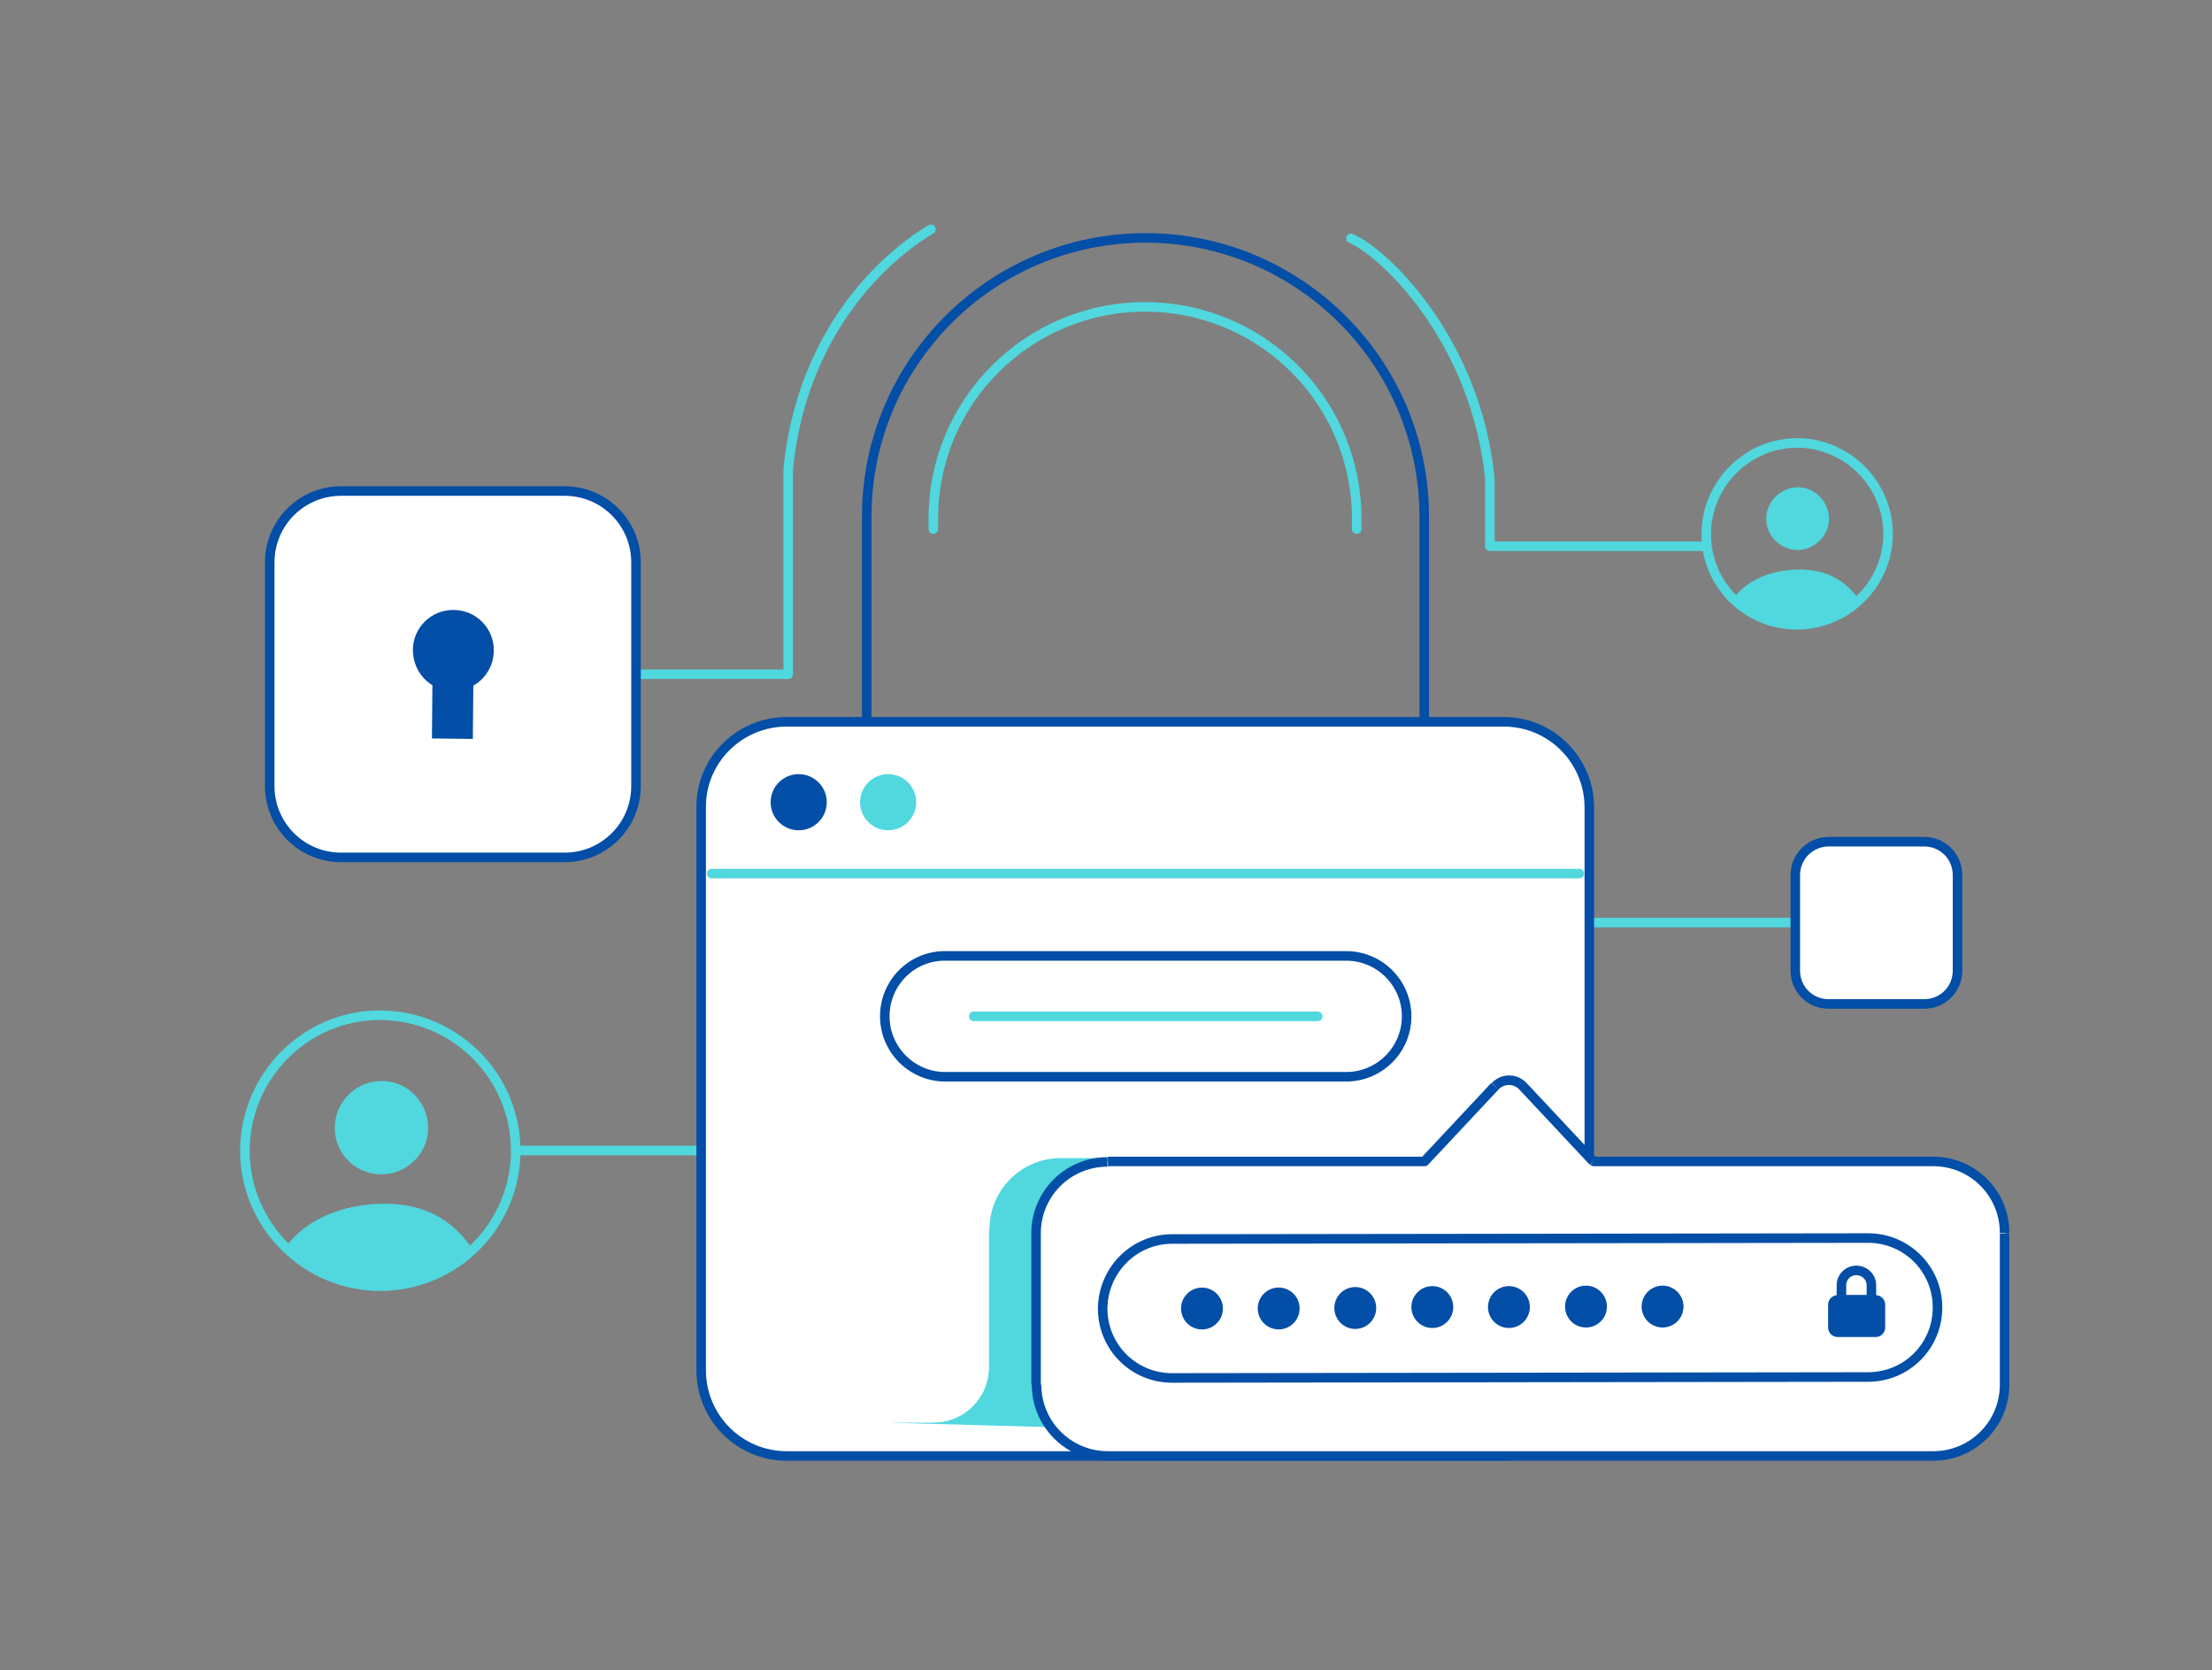 <svg enable-background="new 0 0 465 351" height="351" viewBox="0 0 465 351" width="465" xmlns="http://www.w3.org/2000/svg"><rect x="0" y="0" width="465" height="351" fill="#808080" stroke="none"/><path d="m305.7 193.9h90.6" fill="none" stroke="#51d7de" stroke-linecap="round" stroke-linejoin="round" stroke-width="2.005"/><path d="m108.4 241.8h58.7" fill="none" stroke="#51d7de" stroke-linecap="round" stroke-linejoin="round" stroke-width="2.005"/><path d="m165.4 151.7h150.7c10 0 18 8.1 18 18v118.3c0 10-8.1 18-18 18h-150.7c-10 0-18-8.1-18-18v-118.3c-.1-9.9 8-18 18-18z" fill="#fff"/><path d="m165.4 151.7h150.7c10 0 18 8.1 18 18v118.3c0 10-8.1 18-18 18h-150.7c-10 0-18-8.1-18-18v-118.3c-.1-9.9 8-18 18-18z" style="fill:none;stroke:#034ea6;stroke-width:2.005;stroke-linecap:round;stroke-linejoin:round;stroke-miterlimit:10"/><path d="m208 258.4c0-8.3 6.7-15 15-15h173.5c8.3 0 15 6.7 15 15v31.4c0 8.5-7 15.3-15.5 15l-209.2-5.8h9.4c6.5 0 11.7-5.2 11.7-11.7v-28.9z" fill="#51d7de"/><circle cx="167.9" cy="168.6" fill="#034ea6" r="5.9"/><circle cx="186.7" cy="168.6" fill="#51d7de" r="5.9"/><path d="m299.4 151.7v-43.1c0-32.4-26.3-58.6-58.6-58.6-32.4 0-58.6 26.3-58.6 58.6v43.1" style="fill:none;stroke:#034ea6;stroke-width:2.005;stroke-linecap:round;stroke-linejoin:round;stroke-miterlimit:10"/><path d="m285.2 111.2v-2.2c0-24.6-19.9-44.5-44.5-44.5-24.6 0-44.5 19.9-44.5 44.5v2.2" style="fill:none;stroke:#51d7de;stroke-width:2.005;stroke-linecap:round;stroke-linejoin:round;stroke-miterlimit:10"/><path d="m198.6 200.9h84.4c7 0 12.7 5.7 12.7 12.7 0 7-5.7 12.7-12.7 12.7h-84.3c-7 0-12.7-5.7-12.7-12.7 0-7 5.6-12.7 12.6-12.7z" style="fill:none;stroke:#034ea6;stroke-width:2.005;stroke-linecap:round;stroke-linejoin:round;stroke-miterlimit:10"/><path d="m204.7 213.6h72.3" style="fill:none;stroke:#51d7de;stroke-width:2.005;stroke-linecap:round;stroke-linejoin:round;stroke-miterlimit:10"/><path clip-rule="evenodd" d="m320.2 228.3c-1.6-1.7-4.3-1.7-5.8 0l-14.8 15.8h-66.6c-8.3 0-15 6.7-15 15v31.9c0 8.3 6.7 15 15 15h173.5c8.3 0 15-6.7 15-15v-31.8c0-8.3-6.7-15-15-15h-71.5z" fill="#fff" fill-rule="evenodd"/><path d="m314.3 228.3-.7-.7zm5.9 0-.7.7zm-20.7 15.8v1c.3 0 .5-.1.7-.3zm35.5 0-.7.7c.2.2.5.3.7.3zm-20-15.1c1.2-1.3 3.2-1.3 4.4 0l1.5-1.4c-2-2.1-5.3-2.1-7.3 0zm-14.8 15.8 14.8-15.8-1.5-1.4-14.8 15.8zm-67.3.3h66.6v-2h-66.6zm-14.1 14.1c0-7.8 6.3-14 14-14v-2c-8.9 0-16 7.2-16 16zm0 31.8v-31.8h-2v31.8zm14.1 14c-7.8 0-14-6.3-14-14h-2c0 8.9 7.2 16 16 16zm173.5 0h-173.5v2h173.5zm14-14c0 7.8-6.3 14-14 14v2c8.9 0 16-7.2 16-16zm0-31.8v31.8h2v-31.8zm-14-14.1c7.8 0 14 6.3 14 14h2c0-8.9-7.2-16-16-16zm-71.4 0h71.4v-2h-71.4zm-15.6-16.1 14.8 15.8 1.5-1.4-14.8-15.8z" fill="#034ea6"/><path d="m246.4 260.4 146.3-.2c8.1 0 14.6 6.5 14.6 14.6 0 8.1-6.5 14.6-14.6 14.6l-146.3.2c-8.1 0-14.6-6.5-14.6-14.6.1-8.1 6.6-14.6 14.6-14.6z" fill="#fff"/><path d="m246.4 260.4 146.3-.2c8.1 0 14.6 6.5 14.6 14.6 0 8.1-6.5 14.6-14.6 14.6l-146.3.2c-8.1 0-14.6-6.5-14.6-14.6.1-8.1 6.6-14.6 14.6-14.6z" style="fill:none;stroke:#034ea6;stroke-width:2.005;stroke-linecap:round;stroke-linejoin:round;stroke-miterlimit:10"/><g fill="#034ea6"><ellipse cx="252.6" cy="274.8" rx="4.4" ry="4.4" transform="matrix(.159 -.987 .987 .159 -58.713 480.634)"/><circle cx="268.8" cy="275" r="4.4"/><circle cx="284.9" cy="274.9" r="4.4"/><circle cx="301.1" cy="274.7" r="4.4"/><circle cx="317.2" cy="274.7" r="4.4"/><circle cx="333.4" cy="274.6" r="4.4"/><circle cx="349.5" cy="274.6" r="4.4"/><path d="m386.3 272.2h8c1.1 0 2 .9 2 2v4.8c0 1.1-.9 2-2 2h-8c-1.1 0-2-.9-2-2v-4.8c0-1.1.9-2 2-2z"/></g><path d="m393.4 270.1v3.1h-6.3v-3.1c0-1.7 1.4-3.1 3.1-3.1 1.8 0 3.2 1.4 3.2 3.1z" fill="none" stroke="#034ea6" stroke-width="2.005"/><path d="m284 50.1c7.5 3.3 26.4 21.9 29.2 50.6v14.1h45.4" fill="none" stroke="#51d7de" stroke-linecap="round" stroke-linejoin="round" stroke-width="2.005"/><path d="m195.7 48.2c-9.8 5.8-27.1 21.5-30 50.3v43.2h-45.4" fill="none" stroke="#51d7de" stroke-linecap="round" stroke-linejoin="round" stroke-width="2.005"/><path d="m71.7 103.2h47c8.3 0 15 6.7 15 15v47c0 8.3-6.7 15-15 15h-47c-8.3 0-15-6.7-15-15v-47c0-8.3 6.7-15 15-15z" fill="#fff"/><path d="m71.7 103.2h47c8.3 0 15 6.7 15 15v47c0 8.3-6.7 15-15 15h-47c-8.3 0-15-6.7-15-15v-47c0-8.3 6.7-15 15-15z" style="fill:none;stroke:#034ea6;stroke-width:2.005;stroke-linecap:round;stroke-linejoin:round;stroke-miterlimit:10"/><path d="m384.4 176.9h20.1c3.9 0 7 3.1 7 7v20.1c0 3.9-3.1 7-7 7h-20.1c-3.9 0-7-3.1-7-7v-20.1c0-3.9 3.2-7 7-7z" style="fill:#fff;stroke:#034ea6;stroke-width:2.005;stroke-linecap:round;stroke-linejoin:round;stroke-miterlimit:10"/><path clip-rule="evenodd" d="m99.5 144.1c2.5-1.4 4.3-4.2 4.3-7.3.1-4.7-3.7-8.6-8.4-8.6-4.7-.1-8.6 3.7-8.6 8.4 0 3.1 1.6 5.9 4.1 7.4l-.1 11.2 8.6.1z" fill="#034ea6" fill-rule="evenodd"/><path d="m149.6 183.6h182.4" fill="none" stroke="#51d7de" stroke-linecap="round" stroke-linejoin="round" stroke-width="2.005"/><path d="m377 131.3c10.5.4 19.4-7.8 19.9-18.3.4-10.5-7.8-19.4-18.3-19.9-10.5-.4-19.4 7.8-19.9 18.3-.5 10.6 7.7 19.5 18.3 19.9z" style="fill:none;stroke:#51d7de;stroke-width:2.005;stroke-linecap:round;stroke-linejoin:round;stroke-miterlimit:10"/><path d="m377.6 115.6c3.6.1 6.7-2.7 6.9-6.3.1-3.6-2.7-6.7-6.3-6.9-3.6-.1-6.7 2.7-6.9 6.3s2.7 6.7 6.3 6.9z" fill="#51d7de"/><path d="m378.1 119.7c-7.5.1-11.9 3.5-13.5 5.9 1.5 2.2 6.2 5.7 13.1 5.9 6 .2 11.3-3.3 13.3-5.3-1.5-1.8-4.7-6.6-12.9-6.5z" fill="#51d7de"/><path d="m78.8 270.3c15.7.6 28.9-11.6 29.6-27.3.6-15.7-11.6-28.9-27.3-29.6s-28.9 11.6-29.6 27.3c-.6 15.7 11.6 28.9 27.3 29.6z" style="fill:none;stroke:#51d7de;stroke-width:2.005;stroke-linecap:round;stroke-linejoin:round;stroke-miterlimit:10"/><path d="m79.8 246.8c5.4.2 10-4 10.2-9.4s-4-10-9.4-10.2-10 4-10.2 9.4c-.3 5.4 3.9 10 9.4 10.2z" fill="#51d7de"/><path d="m80.5 253c-11.2.1-17.7 5.3-20.2 8.8 2.2 3.3 9.2 8.4 19.5 8.8 8.9.3 16.8-4.9 19.7-7.9-2-2.7-6.8-9.9-19-9.7z" fill="#51d7de"/></svg>